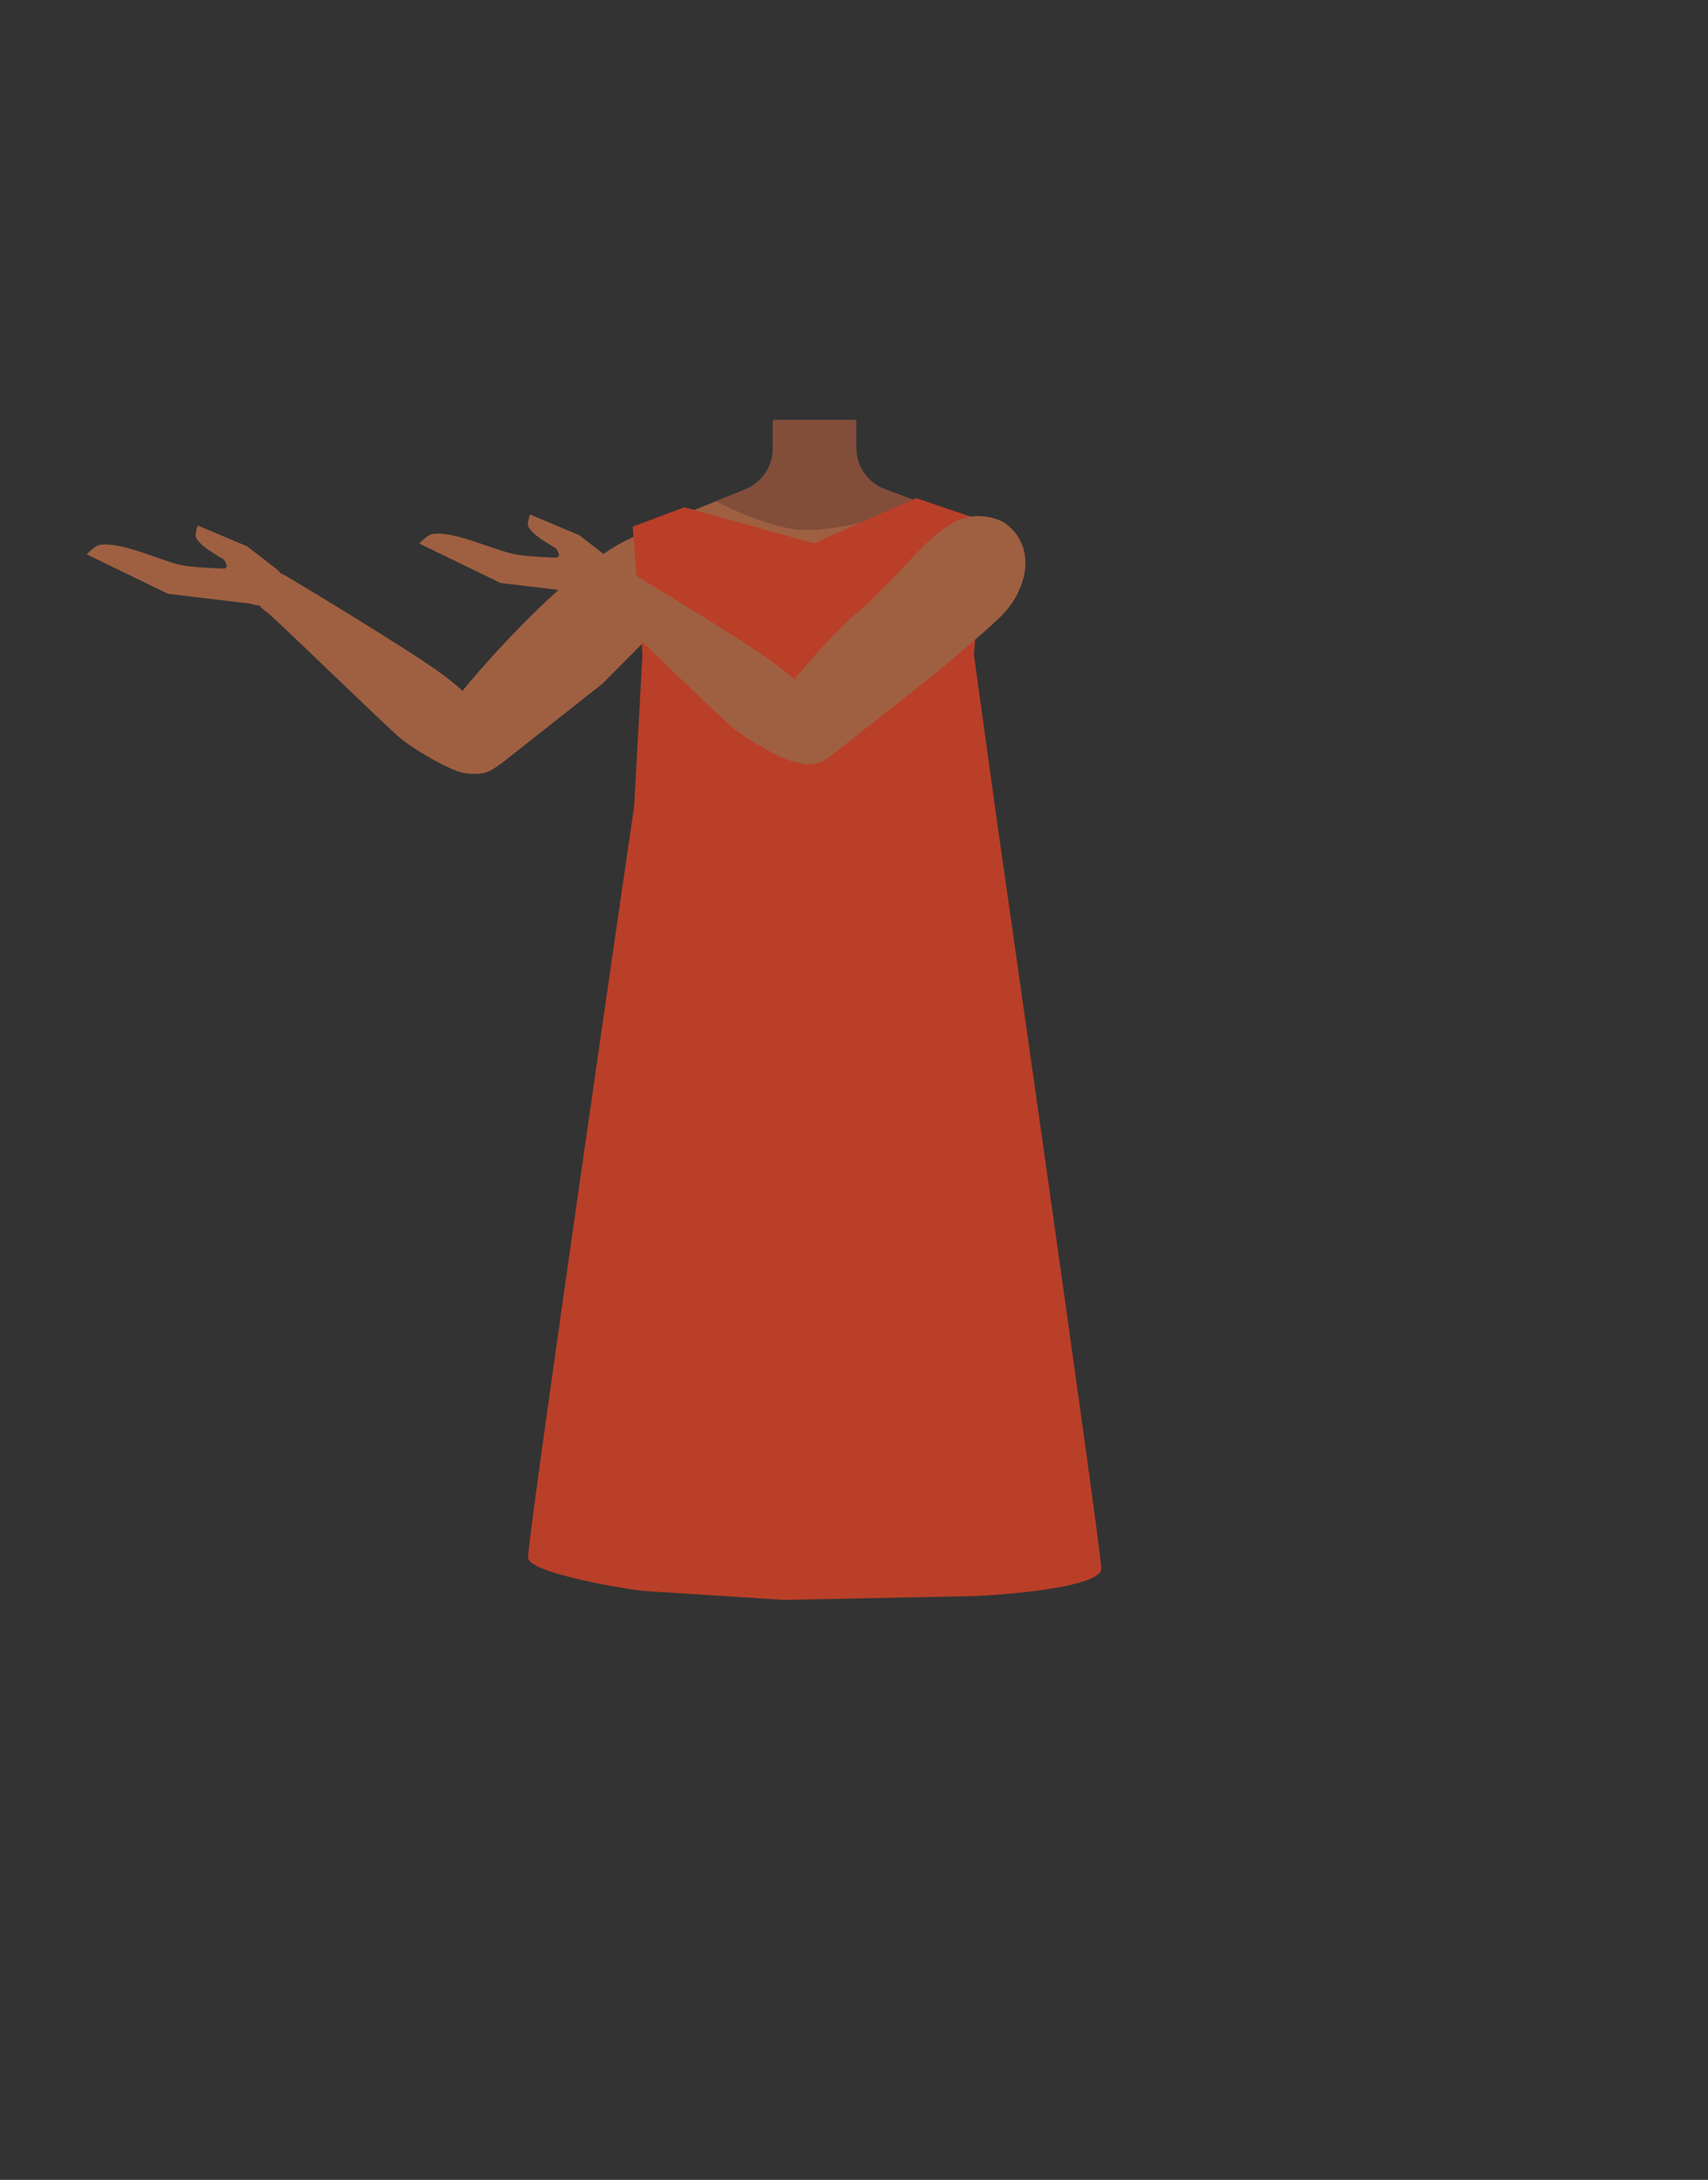 <?xml version="1.0" encoding="utf-8"?>
<!-- Generator: Adobe Illustrator 26.0.1, SVG Export Plug-In . SVG Version: 6.00 Build 0)  -->
<svg version="1.1" id="Calque_1" xmlns="http://www.w3.org/2000/svg" xmlns:xlink="http://www.w3.org/1999/xlink" x="0px" y="0px"
	 viewBox="0 0 788 1005.1" style="enable-background:new 0 0 788 1005.1;" xml:space="preserve">
<rect x="0" y="0" width="788" height="1005.1" fill="#333333" stroke="none"/>
<style type="text/css">
	.st0{fill:#9F6042;}
	.st1{fill:#824E3A;}
	.st2{fill:#FFFFFF;}
	.st3{fill:#D12E2E;}
	.st4{fill:#F7A386;}
	.st5{fill:none;}
	.st6{fill:#E78367;}
	.st7{fill:#BA3F28;}
	.st8{fill:#7C2C78;}
</style>
<g id="Calque_4">
	<path class="st0" d="M440.4,283.9l2.2,18.2l-21.1,75.3h-92.1l-22.5-75.6l2.6-18.7l-17-36.8l37.9-15.2l13.4-5.4
		c7.7-3.1,12.8-10.6,12.8-18.9v-12.8H395v12.5c0,8.5,5.3,16.1,13.3,19.1l12.9,4.8l38.5,14.2L440.4,283.9z"/>
	<path class="st1" d="M421.2,230.5c-11.1,8.7-34,13.9-49.7,13.9c-11.1,0-29.6-7-41.1-13.3l13.4-5.4c7.7-3.1,12.8-10.6,12.8-18.9
		v-11.5l0.3-1.3l0.1-0.4H395v13c0,8.5,5.3,16.1,13.3,19.1L421.2,230.5z"/>
</g>
<g id="Calque_3">
	<polygon class="st2" points="378.1,368.9 348.2,368.9 339.7,312.6 387.2,312.6 	"/>
	<polygon class="st3" points="381,353.3 349.6,353.3 341.9,335.2 385.1,335.2 	"/>
	<path class="st4" d="M321,370.8c-4.3-3.9-6.6-17.6-4.3-22.9c1-2.3,8.5-5.3,8.5-5.3l8.2-3.6l0.8-10.2l12.8-6.9l21.4-0.9l2.8,30.2
		l-21.3,15.1l-12.8-1.8l-10.2,5.7C326.9,370.2,323,372.5,321,370.8z"/>
	<polygon points="215.8,498.7 215.9,498.6 215.8,498.6 	"/>
	<polygon points="215.9,498.6 216,498.7 216,498.6 	"/>
	<polygon points="215.8,498.7 215.9,498.6 215.8,498.6 	"/>
	<polygon points="215.9,498.6 216,498.7 216,498.6 	"/>
	<path class="st5" d="M412.3,413.9c15.6,5,22.3,9.3,26,16c3,5.4,5.8,17.8,6,24c0.5,14.5-7.5,51-21.1,63.1
		c-13.9,12.4-81.6,12.4-95.5,0c-13.6-12.2-21.6-48.6-21.1-63.1c0.2-6.2,3-18.6,6-24c3.7-6.7,10.5-10.9,26-16
		c17.8-5.8,35.9-4.8,35.9-4.8S394.5,408.1,412.3,413.9z"/>
	<path class="st6" d="M437.6,334.8l-10.1-5.5c0,0-19.7-21.9-20.5-22.7s-15.6-13.2-16.6-14.2s-8.2-10.5-8.2-10.5l-4.6,9.2l7.5,10.9
		l9,8.9l-22.8-4.3c0,0-34.3-10-34.9-8.8s-1.4,7.8-0.3,8.4s33.5,10.9,33.5,10.9s-41-5.6-41.2-3.6s-0.5,9.2,1.2,9.2s36.6,3.6,36.6,3.6
		s-37.2,2.7-36.6,3.9s2.8,8.1,2.8,8.1l36.3-1.3l-25.6,8.4c0,0,4.3,7.2,5.5,7.2s29.4-8.2,29.4-8.2s28.5,3,30,2.2
		c4.2-2.1,13.9,4,13.9,4L437.6,334.8z"/>
	<path class="st5" d="M413.3,413.9c15.5,5,22.3,9.3,26,16c3,5.4,5.8,17.8,6,24c0.5,14.5-7.5,51-21.1,63.1
		c-13.9,12.4-81.6,12.4-95.5,0c-13.6-12.2-21.6-48.6-21.1-63.1c0.2-6.2,3-18.6,6-24c3.7-6.7,10.5-10.9,26-16
		c17.8-5.8,35.9-4.8,35.9-4.8S395.5,408.1,413.3,413.9z"/>
	<path class="st0" d="M127.7,262.5L114,251.9l-22.8-9.6c0,0-1.4,4.2-0.8,5.5c2,4,8.7,7.6,12.7,10.1c0.5,0.3,1.7,2.8,1.5,3.3
		c-0.9,2.2-6.5,1.9-6.5,1.9l16.9,6.2L127.7,262.5z"/>
	<path class="st0" d="M121.8,262.4l-4.2,16.2l-40.1-4.8L40,255.6c0,0,3.9-4,5.8-4.3c9.7-1.9,28.4,7.3,38,9.3
		C94.2,262.6,121.8,262.4,121.8,262.4z"/>
	
		<ellipse transform="matrix(1 -3.193410e-02 3.193410e-02 1 -8.548 3.985)" class="st0" cx="120.5" cy="269.6" rx="10.8" ry="9.5"/>
	<path class="st0" d="M278,315.2l-46.4,36.6l-3.5,2.4c-6,4.1-14.1,2.9-18.6-2.8l0,0c-4.1-5.1-4.1-12.4,0.1-17.5l3.7-4.5
		c0,0-11.8,5.2-3.4-6.4c10.3-14.2,79.8-93.1,99.9-75.1l0,0c8.4,8.1,12.3,23.2,3.9,31.3L278,315.2z"/>
	<path class="st0" d="M227.2,354.4L227.2,354.4c4.2-4,5.8-10,4.1-15.5c-0.1-0.6-0.3-1.1-0.5-1.7c-4.8-7.9-18.8-20.4-26.2-25.9
		c-17.2-12.7-73.6-46.3-73.6-46.3l0,0c-4.3-1.8-9.3,0.1-11.4,4.2l-0.5,0.9c-1.9,3.9-0.8,8.5,2.6,11.1c0.6,0.5,1.2,0.9,1.6,1.2
		c7.3,6.1,51.4,49.3,61.1,57.7c5.7,4.9,18.9,12.6,25.9,15.2C214.3,357.1,223.5,357.9,227.2,354.4z"/>
	<path class="st7" d="M315.8,233.9l-23.9,8.9l4.5,58.8l-3.8,69.9c0,0-48.4,331.5-49,346.6c-0.3,7.2,46.8,15,53.9,15.5l64.2,4.1
		l84.3-1.7c9.5,0,62.7-3.4,62.1-12.9c-1.1-16.3-48.3-345.5-48.3-345.5l-10.5-75.9l2.4-27.5l-2.4-35.5l-26.6-9l-47.2,20.8
		L315.8,233.9z"/>
	<path class="st0" d="M281.1,257.5l-13.8-10.7l-22.8-9.6c0,0-1.4,4.2-0.8,5.5c2,4,8.7,7.6,12.7,10.1c0.5,0.3,1.7,2.8,1.5,3.3
		c-0.9,2.2-6.6,1.9-6.6,1.9l16.9,6.2L281.1,257.5z"/>
	<path class="st0" d="M275.2,257.4l-4.2,16.2l-40.1-4.8l-37.5-18.2c0,0,3.9-4,5.8-4.3c9.6-1.9,28.4,7.3,38,9.2
		C247.6,257.6,275.2,257.4,275.2,257.4z"/>
	
		<ellipse transform="matrix(1 -3.193410e-02 3.193410e-02 1 -8.308 8.88)" class="st0" cx="273.8" cy="264.5" rx="10.8" ry="9.5"/>
	<path class="st0" d="M430.9,311l-46.4,36.6L381,350c-6,4.1-14.1,2.9-18.6-2.8l0,0c-4.1-5.1-4.1-12.4,0.1-17.5l2.6-14.9
		c0,0,18.1-21.9,29-31.1c30.7-25.9,42.3-54.5,68.5-43.2l0,0c15.7,10.2,12.4,30.5-0.9,43.8C454.4,291.5,430.9,311,430.9,311z"/>
	<path class="st0" d="M380.5,349.4L380.5,349.4c4.2-4,5.8-10,4.1-15.5c-0.1-0.6-0.3-1.1-0.5-1.7c-4.8-7.9-18.8-20.4-26.2-25.9
		c-17.2-12.7-73.6-46.3-73.6-46.3l0,0c-4.3-1.8-9.3,0.1-11.4,4.2l-0.5,0.9c-1.9,3.9-0.8,8.5,2.6,11.1c0.6,0.5,1.2,0.9,1.6,1.3
		c7.3,6.1,51.4,49.3,61.1,57.7c5.7,4.9,18.9,12.6,25.9,15.2C367.7,352,376.9,352.8,380.5,349.4z"/>
	<polygon class="st8" points="502.1,404 502.2,403.9 502.1,403.9 	"/>
	<polygon class="st8" points="502.2,403.9 502.3,404 502.3,403.9 	"/>
	<polygon class="st8" points="502.1,404 502.2,403.9 502.1,403.9 	"/>
	<polygon class="st8" points="502.2,403.9 502.3,404 502.3,403.9 	"/>
</g>
</svg>
